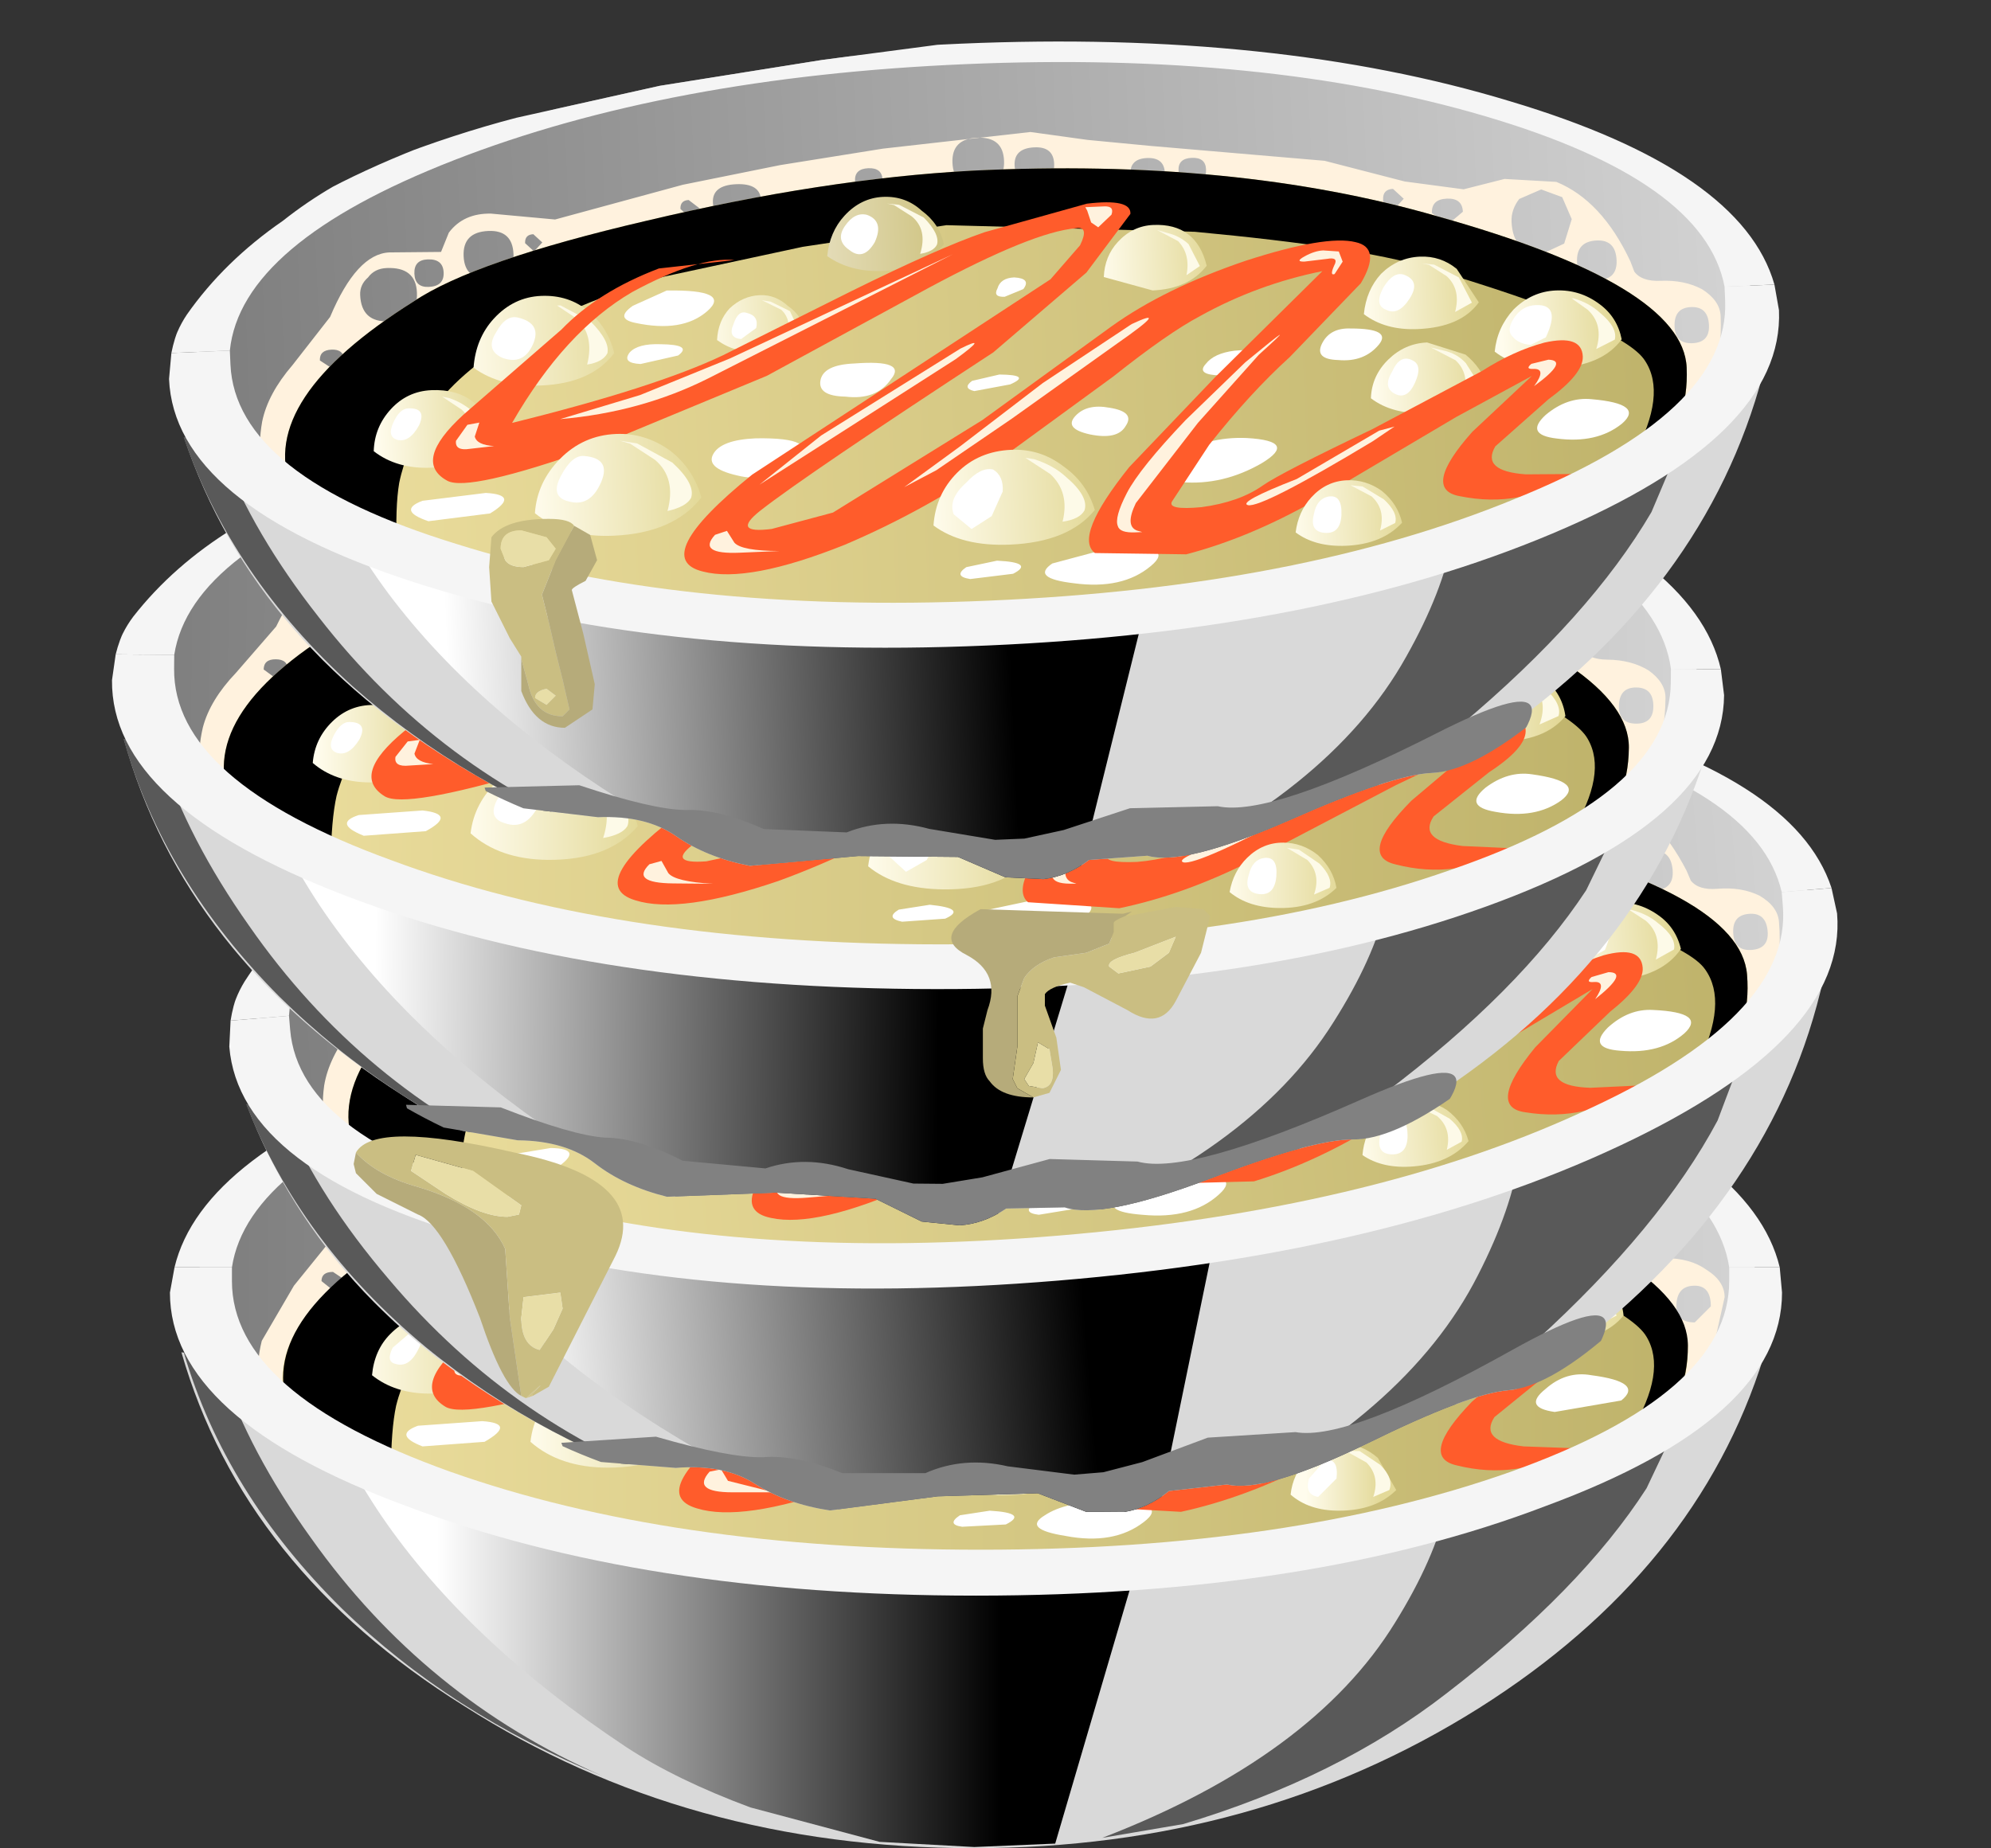 <?xml version="1.0" encoding="UTF-8" standalone="no"?>
<svg xmlns:xlink="http://www.w3.org/1999/xlink" height="40.25px" width="43.35px" xmlns="http://www.w3.org/2000/svg">
  <rect width="100%" height="100%" fill="#333333" stroke="none"/>
  <g transform="matrix(1.0, 0.0, 0.0, 1.0, 0.0, 0.0)">
    <use height="10.8" transform="matrix(1.0, 0.0, 0.0, 1.0, 3.95, 29.45)" width="34.45" xlink:href="#shape0"/>
    <use height="12.7" transform="matrix(0.75, 0.0, 0.0, 0.75, 7.15, 30.7)" width="24.3" xlink:href="#sprite0"/>
    <use height="13.1" transform="matrix(0.75, 0.0, 0.0, 0.75, 24.0, 30.2)" width="17.2" xlink:href="#sprite1"/>
    <use height="12.3" transform="matrix(0.75, 0.0, 0.0, 0.75, 4.0, 29.45)" width="12.15" xlink:href="#sprite2"/>
    <use height="12.85" transform="matrix(1.0, 0.0, 0.0, 1.0, 3.8, 21.6)" width="34.95" xlink:href="#shape4"/>
    <use height="10.3" transform="matrix(0.75, 0.0, 0.0, 0.75, 5.4, 24.35)" width="41.8" xlink:href="#sprite3"/>
    <use height="2.6" transform="matrix(0.75, 0.0, 0.0, 0.75, 10.35, 26.7)" width="4.1" xlink:href="#sprite4"/>
    <use height="5.5" transform="matrix(1.0, 0.0, 0.0, 1.0, 8.1, 24.85)" width="27.25" xlink:href="#shape7"/>
    <use height="2.1" transform="matrix(0.75, 0.0, 0.0, 0.75, 29.8, 26.65)" width="3.35" xlink:href="#sprite5"/>
    <use height="8.3" transform="matrix(1.0, 0.0, 0.0, 1.0, 8.5, 25.2)" width="26.95" xlink:href="#shape9"/>
    <use height="10.45" transform="matrix(0.75, 0.0, 0.0, 0.75, 9.4, 25.2)" width="33.5" xlink:href="#sprite6"/>
    <use height="2.95" transform="matrix(0.75, 0.0, 0.0, 0.75, 11.55, 29.75)" width="4.85" xlink:href="#sprite7"/>
    <use height="2.95" transform="matrix(1.0, 0.0, 0.0, 1.0, 12.05, 29.95)" width="18.35" xlink:href="#shape12"/>
    <use height="2.75" transform="matrix(0.75, 0.0, 0.0, 0.75, 20.2, 30.5)" width="4.7" xlink:href="#sprite8"/>
    <use height="9.45" transform="matrix(1.0, 0.0, 0.0, 1.0, 3.7, 25.3)" width="35.1" xlink:href="#shape14"/>
    <use height="26.05" transform="matrix(0.748, -0.062, 0.062, 0.748, 4.397, 16.066)" width="47.0" xlink:href="#sprite9"/>
    <use height="26.05" transform="matrix(0.75, 0.007, -0.007, 0.75, 2.464, 8.062)" width="47.0" xlink:href="#sprite9"/>
    <use height="26.05" transform="matrix(0.749, -0.032, 0.032, 0.749, 3.355, 1.514)" width="47.0" xlink:href="#sprite9"/>
    <use height="19.15" transform="matrix(1.0, 0.0, 0.0, 1.0, 7.7, 11.3)" width="18.65" xlink:href="#shape21"/>
  </g>
  <defs>
    <g id="shape0" transform="matrix(1.0, 0.0, 0.0, 1.0, -3.95, -29.45)">
      <path d="M38.25 29.6 L38.4 29.55 Q36.95 34.2 32.2 37.2 27.35 40.25 21.2 40.25 14.95 40.25 10.1 37.15 5.3 34.15 3.95 29.45 L4.25 29.5 Q5.7 30.6 10.4 31.35 L21.35 32.05 32.0 31.35 Q36.65 30.7 38.25 29.6" fill="#d9d9d9" fill-rule="evenodd" stroke="none"/>
    </g>
    <g id="sprite0" transform="matrix(1.0, 0.0, 0.0, 1.0, 0.0, 0.0)">
      <use height="12.7" transform="matrix(1.0, 0.0, 0.0, 1.0, 0.0, 0.0)" width="24.3" xlink:href="#shape1"/>
    </g>
    <g id="shape1" transform="matrix(1.0, 0.0, 0.0, 1.0, 0.0, 0.0)">
      <path d="M24.3 1.7 L21.1 12.6 18.75 12.7 16.0 12.55 12.25 11.55 Q10.1 10.75 8.65 9.8 4.05 6.75 1.55 3.1 0.3 1.25 0.0 0.0 L2.65 0.55 18.95 1.8 24.3 1.7" fill="url(#gradient0)" fill-rule="evenodd" stroke="none"/>
    </g>
    <linearGradient gradientTransform="matrix(0.01, 0.0, 0.0, -0.01, 11.35, 6.35)" gradientUnits="userSpaceOnUse" id="gradient0" spreadMethod="pad" x1="-819.2" x2="819.2">
      <stop offset="0.0" stop-color="#ffffff"/>
      <stop offset="1.0" stop-color="#000000"/>
    </linearGradient>
    <g id="sprite1" transform="matrix(1.0, 0.0, 0.0, 1.0, 0.0, 0.0)">
      <use height="13.1" transform="matrix(1.0, 0.0, 0.0, 1.0, 0.0, 0.0)" width="17.2" xlink:href="#shape2"/>
    </g>
    <g id="shape2" transform="matrix(1.0, 0.0, 0.0, 1.0, 0.0, 0.0)">
      <path d="M10.15 1.55 L17.2 0.0 15.8 2.95 Q13.9 5.9 10.0 8.9 6.85 11.35 2.35 12.7 L0.0 13.1 Q6.1 10.75 8.5 6.85 9.65 5.0 10.0 3.45 L10.15 1.55" fill="#595959" fill-rule="evenodd" stroke="none"/>
    </g>
    <g id="sprite2" transform="matrix(1.0, 0.0, 0.0, 1.0, 0.0, 0.0)">
      <use height="12.3" transform="matrix(1.0, 0.0, 0.0, 1.0, 0.0, 0.0)" width="12.15" xlink:href="#shape3"/>
    </g>
    <g id="shape3" transform="matrix(1.0, 0.0, 0.0, 1.0, 0.0, 0.0)">
      <path d="M3.7 5.4 Q7.0 10.05 12.15 12.3 7.75 10.5 4.6 7.45 1.2 4.1 0.0 0.0 L0.35 0.05 1.1 0.5 Q1.9 2.9 3.7 5.4" fill="#595959" fill-rule="evenodd" stroke="none"/>
    </g>
    <g id="shape4" transform="matrix(1.0, 0.0, 0.0, 1.0, -3.8, -21.6)">
      <path d="M33.25 23.6 Q38.25 25.45 38.25 28.1 38.25 30.75 33.25 32.6 28.3 34.45 21.25 34.45 14.25 34.45 9.25 32.6 4.3 30.75 4.3 28.1 4.3 25.45 9.25 23.6 14.25 21.7 21.25 21.7 28.3 21.7 33.25 23.6" fill="url(#gradient1)" fill-rule="evenodd" stroke="none"/>
      <path d="M38.75 27.6 L37.65 27.6 Q37.3 25.3 32.6 23.65 27.85 22.05 21.35 22.05 14.85 22.05 10.1 23.65 5.4 25.3 5.05 27.6 L3.8 27.6 Q4.4 25.1 9.35 23.35 14.45 21.6 21.25 21.6 28.1 21.6 33.15 23.35 38.15 25.1 38.75 27.6" fill="#f5f5f5" fill-rule="evenodd" stroke="none"/>
      <path d="M7.25 27.7 Q7.0 27.7 7.0 27.9 L7.25 28.1 7.55 27.9 7.25 27.7 M10.8 25.25 Q10.25 25.25 10.25 25.75 10.25 26.3 10.8 26.3 11.3 26.3 11.3 25.75 11.3 25.25 10.8 25.25 M9.45 25.8 Q9.15 25.8 9.15 26.1 9.15 26.4 9.45 26.4 L9.8 26.1 Q9.8 25.8 9.45 25.8 M8.55 25.95 L8.15 26.15 7.95 26.5 Q7.95 27.1 8.55 27.1 9.2 27.1 9.2 26.5 9.2 25.95 8.55 25.95 M11.75 25.75 L11.95 25.55 11.75 25.35 11.6 25.55 11.75 25.75 M15.2 25.15 L15.4 24.95 15.2 24.75 15.0 24.95 15.2 25.15 M15.7 24.85 Q15.7 25.2 16.25 25.2 16.75 25.2 16.75 24.85 16.75 24.45 16.25 24.45 15.7 24.45 15.7 24.85 M19.1 24.75 L19.4 24.5 19.1 24.25 Q18.8 24.25 18.8 24.5 18.8 24.75 19.1 24.75 M21.5 24.7 Q22.1 24.7 22.1 24.2 22.1 23.65 21.5 23.65 20.95 23.65 20.95 24.2 20.95 24.7 21.5 24.7 M25.2 24.95 L25.55 24.6 Q25.55 24.25 25.2 24.25 24.8 24.25 24.8 24.6 24.8 24.95 25.2 24.95 M26.15 24.3 Q25.85 24.3 25.85 24.55 25.85 24.85 26.15 24.85 L26.45 24.55 26.15 24.3 M22.75 24.7 Q23.15 24.7 23.15 24.3 23.15 23.95 22.75 23.95 22.3 23.95 22.3 24.3 22.3 24.7 22.75 24.7 M31.7 26.0 Q32.0 26.0 32.0 25.75 L31.7 25.45 Q31.35 25.45 31.35 25.75 31.35 26.0 31.7 26.0 M30.75 25.4 L30.5 25.15 30.3 25.4 30.5 25.6 30.75 25.4 M34.9 27.35 Q35.3 27.35 35.3 26.95 35.3 26.5 34.9 26.5 34.45 26.5 34.45 26.95 34.45 27.35 34.9 27.35 M37.15 27.65 Q37.55 27.9 37.55 28.25 L37.25 29.6 Q32.0 33.35 28.95 33.55 L22.95 34.15 Q18.35 34.45 13.9 33.4 9.45 32.35 7.25 31.3 L6.0 30.5 Q5.45 30.2 5.7 29.2 L6.4 28.0 7.25 26.95 Q7.9 25.6 8.6 25.6 L9.75 25.65 9.95 25.25 Q10.25 24.85 10.85 24.85 L12.25 25.05 15.05 24.4 17.2 24.1 19.45 23.8 22.7 23.6 23.9 23.8 25.25 24.0 29.05 24.5 30.8 25.0 32.05 25.25 32.95 25.05 34.1 25.15 Q35.05 25.6 35.6 26.95 L35.7 27.2 Q35.85 27.4 36.25 27.4 36.8 27.4 37.15 27.65 M37.25 28.45 Q37.25 28.0 36.9 28.0 36.5 28.0 36.5 28.45 36.5 28.8 36.9 28.8 L37.25 28.45 M34.4 26.0 L34.2 25.5 33.75 25.3 33.25 25.5 33.05 26.0 Q33.05 26.7 33.75 26.7 L34.2 26.5 34.4 26.0" fill="#fff2de" fill-rule="evenodd" stroke="none"/>
      <path d="M35.9 31.2 Q34.85 31.95 31.05 33.05 25.65 34.55 20.6 34.35 15.3 34.15 10.15 32.5 5.7 31.1 5.4 30.2 L6.25 30.65 Q5.6 28.7 9.1 26.7 10.45 25.9 14.25 25.15 L21.35 24.4 Q27.1 24.35 31.45 25.8 36.75 27.55 36.75 29.35 36.75 30.55 35.9 31.2" fill="url(#gradient2)" fill-rule="evenodd" stroke="none"/>
    </g>
    <linearGradient gradientTransform="matrix(0.021, 0.0, 0.0, -0.021, 21.25, 28.1)" gradientUnits="userSpaceOnUse" id="gradient1" spreadMethod="pad" x1="-819.2" x2="819.2">
      <stop offset="0.0" stop-color="#7d7d7d"/>
      <stop offset="1.0" stop-color="#d4d4d4"/>
    </linearGradient>
    <linearGradient gradientTransform="matrix(0.019, 0.0, 0.0, -0.019, 21.05, 29.35)" gradientUnits="userSpaceOnUse" id="gradient2" spreadMethod="pad" x1="-819.2" x2="819.2">
      <stop offset="0.0" stop-color="#eddf9f"/>
      <stop offset="1.0" stop-color="#bfb36b"/>
    </linearGradient>
    <g id="sprite3" transform="matrix(1.0, 0.0, 0.0, 1.0, 0.0, 0.0)">
      <use height="10.3" transform="matrix(1.0, 0.0, 0.0, 1.0, 0.0, 0.0)" width="41.8" xlink:href="#shape5"/>
    </g>
    <g id="shape5" transform="matrix(1.0, 0.0, 0.0, 1.0, 0.0, 0.0)">
      <path d="M41.8 6.6 Q41.8 8.25 40.7 9.1 L40.15 9.1 Q41.2 7.35 40.6 6.35 40.0 5.3 34.3 3.35 32.45 2.7 27.7 2.05 L20.5 1.55 16.3 2.0 12.2 2.7 Q7.0 4.05 5.25 6.4 4.55 7.35 4.3 8.35 4.15 9.05 4.15 10.3 L1.35 8.85 0.0 7.75 1.15 8.35 Q0.3 5.75 4.95 3.1 6.75 2.0 11.8 1.05 17.0 0.05 21.3 0.0 28.95 -0.05 34.75 1.9 41.8 4.2 41.8 6.6" fill="#000000" fill-rule="evenodd" stroke="none"/>
    </g>
    <g id="sprite4" transform="matrix(1.0, 0.0, 0.0, 1.0, 0.0, 0.0)">
      <use height="2.6" transform="matrix(1.0, 0.0, 0.0, 1.0, 0.0, 0.0)" width="4.1" xlink:href="#shape6"/>
    </g>
    <g id="shape6" transform="matrix(1.0, 0.0, 0.0, 1.0, 0.0, 0.0)">
      <path d="M0.0 2.0 Q0.1 1.15 0.65 0.6 1.25 0.0 2.05 0.0 2.85 0.0 3.4 0.5 3.95 1.0 4.1 1.75 3.4 2.6 1.95 2.6 0.75 2.6 0.0 2.0" fill="url(#gradient3)" fill-rule="evenodd" stroke="none"/>
    </g>
    <linearGradient gradientTransform="matrix(0.003, 0.0, 0.0, -0.003, 2.05, 1.3)" gradientUnits="userSpaceOnUse" id="gradient3" spreadMethod="pad" x1="-819.2" x2="819.2">
      <stop offset="0.0" stop-color="#fffced"/>
      <stop offset="1.0" stop-color="#e3d998"/>
    </linearGradient>
    <g id="shape7" transform="matrix(1.0, 0.0, 0.0, 1.0, -8.1, -24.85)">
      <path d="M12.95 27.3 L13.25 28.0 12.8 28.25 Q13.0 27.6 12.65 27.25 L12.2 26.95 12.3 26.95 Q12.65 27.05 12.95 27.3" fill="#fdfae8" fill-rule="evenodd" stroke="none"/>
      <path d="M18.15 26.1 Q18.2 25.6 18.55 25.25 18.95 24.85 19.4 24.85 19.9 24.85 20.25 25.2 L20.7 25.95 Q20.25 26.5 19.35 26.5 18.65 26.5 18.15 26.1" fill="url(#gradient4)" fill-rule="evenodd" stroke="none"/>
      <path d="M20.15 26.15 Q20.35 25.6 20.0 25.3 L19.65 25.05 19.5 25.0 19.75 25.05 Q20.05 25.15 20.3 25.35 L20.55 25.95 20.15 26.15" fill="#fdfae8" fill-rule="evenodd" stroke="none"/>
      <path d="M8.1 29.95 Q8.15 29.4 8.5 29.05 8.9 28.65 9.4 28.65 10.5 28.65 10.75 29.8 10.25 30.35 9.35 30.35 8.6 30.35 8.1 29.95" fill="url(#gradient5)" fill-rule="evenodd" stroke="none"/>
      <path d="M10.2 29.95 Q10.4 29.45 10.05 29.1 L9.65 28.8 9.8 28.85 10.3 29.2 10.6 29.8 Q10.5 29.95 10.2 29.95" fill="#fdfae8" fill-rule="evenodd" stroke="none"/>
      <path d="M15.65 27.85 L15.95 27.15 Q16.25 26.9 16.65 26.9 L17.25 27.15 17.6 27.7 Q17.25 28.15 16.55 28.15 L15.65 27.85" fill="url(#gradient6)" fill-rule="evenodd" stroke="none"/>
      <path d="M17.2 27.85 L17.1 27.25 16.7 27.0 16.85 27.05 17.3 27.25 17.45 27.7 17.2 27.85" fill="#fdfae8" fill-rule="evenodd" stroke="none"/>
      <path d="M34.9 27.85 Q35.3 28.15 35.35 28.65 34.9 29.2 33.9 29.2 33.05 29.2 32.6 28.8 32.65 28.3 33.05 27.9 33.45 27.55 33.95 27.55 34.5 27.55 34.9 27.85" fill="url(#gradient7)" fill-rule="evenodd" stroke="none"/>
      <path d="M34.8 28.85 Q35.0 28.3 34.65 28.0 L34.3 27.7 34.35 27.7 34.9 28.05 35.2 28.65 34.8 28.85" fill="#fdfae8" fill-rule="evenodd" stroke="none"/>
      <path d="M29.85 29.7 Q29.9 29.2 30.25 28.9 30.65 28.55 31.1 28.55 L31.95 28.85 32.4 29.55 Q31.85 30.1 31.05 30.1 30.3 30.1 29.85 29.7" fill="url(#gradient8)" fill-rule="evenodd" stroke="none"/>
    </g>
    <linearGradient gradientTransform="matrix(0.002, 0.0, 0.0, -0.002, 19.4, 25.7)" gradientUnits="userSpaceOnUse" id="gradient4" spreadMethod="pad" x1="-819.2" x2="819.2">
      <stop offset="0.0" stop-color="#e3dbb6"/>
      <stop offset="1.0" stop-color="#cfc482"/>
    </linearGradient>
    <linearGradient gradientTransform="matrix(0.002, 0.0, 0.0, -0.002, 9.4, 29.5)" gradientUnits="userSpaceOnUse" id="gradient5" spreadMethod="pad" x1="-819.2" x2="819.2">
      <stop offset="0.0" stop-color="#fffced"/>
      <stop offset="1.0" stop-color="#e3d998"/>
    </linearGradient>
    <linearGradient gradientTransform="matrix(0.001, 0.0, 0.0, -0.001, 16.65, 27.55)" gradientUnits="userSpaceOnUse" id="gradient6" spreadMethod="pad" x1="-819.2" x2="819.2">
      <stop offset="0.0" stop-color="#fffced"/>
      <stop offset="1.0" stop-color="#e3d998"/>
    </linearGradient>
    <linearGradient gradientTransform="matrix(0.002, 0.0, 0.0, -0.002, 33.95, 28.35)" gradientUnits="userSpaceOnUse" id="gradient7" spreadMethod="pad" x1="-819.2" x2="819.2">
      <stop offset="0.0" stop-color="#fffced"/>
      <stop offset="1.0" stop-color="#e3d998"/>
    </linearGradient>
    <linearGradient gradientTransform="matrix(0.002, 0.0, 0.0, -0.002, 31.1, 29.3)" gradientUnits="userSpaceOnUse" id="gradient8" spreadMethod="pad" x1="-819.2" x2="819.2">
      <stop offset="0.0" stop-color="#fffced"/>
      <stop offset="1.0" stop-color="#e3d998"/>
    </linearGradient>
    <g id="sprite5" transform="matrix(1.0, 0.0, 0.0, 1.0, 0.0, 0.0)">
      <use height="2.1" transform="matrix(1.0, 0.0, 0.0, 1.0, 0.0, 0.0)" width="3.35" xlink:href="#shape8"/>
    </g>
    <g id="shape8" transform="matrix(1.0, 0.0, 0.0, 1.0, 0.0, 0.0)">
      <path d="M0.0 1.6 Q0.1 0.9 0.55 0.45 1.05 0.0 1.7 0.0 2.3 0.0 2.75 0.4 L3.35 1.4 Q2.8 2.1 1.55 2.1 0.6 2.1 0.0 1.6" fill="url(#gradient9)" fill-rule="evenodd" stroke="none"/>
    </g>
    <linearGradient gradientTransform="matrix(0.002, 0.0, 0.0, -0.002, 1.65, 1.05)" gradientUnits="userSpaceOnUse" id="gradient9" spreadMethod="pad" x1="-819.2" x2="819.2">
      <stop offset="0.0" stop-color="#fffced"/>
      <stop offset="1.0" stop-color="#e3d998"/>
    </linearGradient>
    <g id="shape9" transform="matrix(1.0, 0.0, 0.0, 1.0, -8.5, -25.2)">
      <path d="M31.75 27.9 Q31.9 27.4 31.6 27.1 L31.25 26.85 31.1 26.8 31.35 26.85 31.85 27.15 32.15 27.7 31.75 27.9" fill="#fdfae8" fill-rule="evenodd" stroke="none"/>
      <path d="M31.85 29.75 Q32.0 29.25 31.7 28.95 L31.2 28.65 31.45 28.75 31.95 29.05 Q32.3 29.35 32.25 29.55 L31.85 29.75" fill="#fdfae8" fill-rule="evenodd" stroke="none"/>
      <path d="M8.9 29.05 Q9.3 29.05 9.1 29.4 8.9 29.8 8.6 29.7 8.4 29.65 8.55 29.35 L8.9 29.05" fill="#ffffff" fill-rule="evenodd" stroke="none"/>
      <path d="M30.65 27.05 Q31.05 27.2 30.8 27.55 30.5 27.95 30.25 27.8 30.0 27.7 30.2 27.3 30.45 26.95 30.65 27.05" fill="#ffffff" fill-rule="evenodd" stroke="none"/>
      <path d="M11.35 27.15 Q11.9 27.3 11.65 27.75 11.45 28.2 11.0 28.0 10.6 27.85 10.85 27.45 11.1 27.1 11.35 27.15" fill="#ffffff" fill-rule="evenodd" stroke="none"/>
      <path d="M16.35 27.25 L16.55 27.6 16.2 27.85 Q15.9 27.8 16.05 27.5 16.15 27.2 16.35 27.25" fill="#ffffff" fill-rule="evenodd" stroke="none"/>
      <path d="M19.05 25.25 Q19.4 25.4 19.2 25.85 18.95 26.25 18.65 26.0 18.35 25.75 18.55 25.45 18.8 25.15 19.05 25.25" fill="#ffffff" fill-rule="evenodd" stroke="none"/>
      <path d="M30.8 28.9 Q31.0 29.05 30.8 29.4 30.65 29.8 30.35 29.65 30.1 29.5 30.35 29.15 30.5 28.75 30.8 28.9" fill="#ffffff" fill-rule="evenodd" stroke="none"/>
      <path d="M33.5 27.85 Q34.1 27.85 33.7 28.55 L33.35 28.7 33.0 28.5 Q32.85 28.35 33.05 28.1 33.2 27.85 33.5 27.85" fill="#ffffff" fill-rule="evenodd" stroke="none"/>
      <path d="M14.6 26.7 Q16.05 26.75 15.5 27.2 L13.9 27.4 Q13.45 27.25 13.85 27.0 14.25 26.7 14.6 26.7" fill="#ffffff" fill-rule="evenodd" stroke="none"/>
      <path d="M14.45 27.85 Q15.15 27.9 14.8 28.15 L14.0 28.3 Q13.55 28.25 13.75 28.0 L14.45 27.85" fill="#ffffff" fill-rule="evenodd" stroke="none"/>
      <path d="M10.5 30.95 Q11.25 31.0 10.55 31.4 L9.2 31.5 Q8.55 31.25 9.1 31.05 L10.5 30.95" fill="#ffffff" fill-rule="evenodd" stroke="none"/>
      <path d="M16.4 30.0 Q17.85 30.05 17.3 30.55 16.7 31.0 15.95 30.8 15.3 30.6 15.5 30.3 15.65 30.0 16.4 30.0" fill="#ffffff" fill-rule="evenodd" stroke="none"/>
      <path d="M18.65 28.45 Q19.8 28.45 19.4 28.85 19.1 29.3 18.4 29.2 17.8 29.15 17.9 28.8 17.95 28.45 18.65 28.45" fill="#ffffff" fill-rule="evenodd" stroke="none"/>
      <path d="M22.2 26.75 Q22.55 26.8 22.4 27.0 L21.95 27.15 Q21.7 27.15 21.8 26.95 21.9 26.75 22.2 26.75" fill="#ffffff" fill-rule="evenodd" stroke="none"/>
      <path d="M21.8 28.85 Q22.5 28.9 22.0 29.05 L21.2 29.2 Q20.95 29.1 21.2 28.95 L21.8 28.85" fill="#ffffff" fill-rule="evenodd" stroke="none"/>
      <path d="M24.15 29.65 Q24.7 29.8 24.5 30.1 L23.7 30.25 Q23.15 30.1 23.4 29.8 23.65 29.55 24.15 29.65" fill="#ffffff" fill-rule="evenodd" stroke="none"/>
      <path d="M26.9 28.55 Q27.5 28.5 27.35 28.8 27.15 29.1 26.6 29.05 26.05 29.05 26.3 28.8 26.45 28.6 26.9 28.55" fill="#ffffff" fill-rule="evenodd" stroke="none"/>
      <path d="M27.1 30.45 Q28.25 30.55 27.4 31.0 L25.65 31.35 Q24.8 31.25 25.55 30.8 26.25 30.4 27.1 30.45" fill="#ffffff" fill-rule="evenodd" stroke="none"/>
      <path d="M24.1 32.7 Q25.5 32.7 24.9 33.15 24.25 33.65 23.2 33.45 22.25 33.3 22.75 33.0 23.2 32.7 24.1 32.7" fill="#ffffff" fill-rule="evenodd" stroke="none"/>
      <path d="M21.55 32.9 Q22.4 32.95 21.9 33.2 L20.95 33.25 Q20.6 33.2 20.9 33.0 L21.55 32.9" fill="#ffffff" fill-rule="evenodd" stroke="none"/>
      <path d="M29.45 28.15 Q30.35 28.2 30.05 28.55 29.75 28.9 29.15 28.85 28.65 28.8 28.85 28.45 29.0 28.15 29.45 28.15" fill="#ffffff" fill-rule="evenodd" stroke="none"/>
      <path d="M34.65 29.95 Q35.8 30.1 35.3 30.5 L33.85 30.75 Q33.15 30.65 33.65 30.25 34.1 29.85 34.65 29.95" fill="#ffffff" fill-rule="evenodd" stroke="none"/>
    </g>
    <g id="sprite6" transform="matrix(1.0, 0.0, 0.0, 1.0, 0.0, 0.0)">
      <use height="10.45" transform="matrix(1.0, 0.0, 0.0, 1.0, 0.0, 0.0)" width="33.5" xlink:href="#shape10"/>
    </g>
    <g id="shape10" transform="matrix(1.0, 0.0, 0.0, 1.0, 0.0, 0.0)">
      <path d="M30.55 5.35 Q31.5 4.8 32.4 4.6 33.5 4.4 33.5 5.05 33.5 5.55 32.45 6.25 L30.85 7.55 Q30.4 8.25 31.7 8.4 L33.1 8.45 Q31.55 9.4 29.75 8.95 28.65 8.7 30.2 7.1 L32.0 5.55 29.75 6.65 25.55 8.9 Q23.6 9.9 21.75 10.3 L19.1 10.15 Q18.5 9.65 20.2 7.7 L22.8 5.2 26.05 2.25 Q24.15 2.55 22.45 3.4 21.5 3.85 19.85 5.05 L16.55 7.25 Q14.25 8.7 11.85 9.6 9.0 10.6 7.7 10.2 6.15 9.75 9.25 7.45 L18.15 2.15 19.05 1.2 Q19.35 0.65 18.95 0.7 17.7 0.75 14.6 2.25 L9.8 4.6 4.6 6.5 Q1.0 7.6 0.4 7.25 -0.6 6.65 0.95 5.35 L3.9 3.0 Q5.0 1.95 6.8 1.35 L9.0 1.2 Q7.95 1.05 6.0 2.0 4.0 3.05 2.35 5.65 6.55 4.8 8.55 3.95 L12.35 2.25 Q14.95 1.1 16.3 0.7 L19.3 0.0 Q20.6 -0.1 20.55 0.35 L19.2 2.0 16.4 4.2 Q10.85 7.5 9.45 8.5 8.55 9.15 9.75 9.05 L11.55 8.65 16.0 6.15 19.85 3.6 Q21.45 2.55 23.85 1.85 26.2 1.2 27.05 1.45 27.8 1.65 27.15 2.65 L25.0 4.7 Q23.8 5.7 22.55 7.15 L21.4 8.75 Q21.25 9.0 22.25 8.95 23.35 8.85 24.05 8.4 24.6 8.05 27.3 6.9 L30.55 5.35" fill="#ff5c2b" fill-rule="evenodd" stroke="none"/>
    </g>
    <g id="sprite7" transform="matrix(1.0, 0.0, 0.0, 1.0, 0.0, 0.0)">
      <use height="2.95" transform="matrix(1.0, 0.0, 0.0, 1.0, 0.0, 0.0)" width="4.85" xlink:href="#shape11"/>
    </g>
    <g id="shape11" transform="matrix(1.0, 0.0, 0.0, 1.0, 0.0, 0.0)">
      <path d="M0.0 2.2 Q0.1 1.3 0.8 0.65 1.5 0.0 2.45 0.0 3.3 0.0 4.0 0.55 4.65 1.1 4.85 1.95 4.0 2.95 2.25 2.95 0.85 2.95 0.0 2.2" fill="url(#gradient10)" fill-rule="evenodd" stroke="none"/>
    </g>
    <linearGradient gradientTransform="matrix(0.003, 0.0, 0.0, -0.003, 2.4, 1.45)" gradientUnits="userSpaceOnUse" id="gradient10" spreadMethod="pad" x1="-819.2" x2="819.2">
      <stop offset="0.0" stop-color="#fffced"/>
      <stop offset="1.0" stop-color="#e3d998"/>
    </linearGradient>
    <g id="shape12" transform="matrix(1.0, 0.0, 0.0, 1.0, -12.05, -29.95)">
      <path d="M14.45 31.5 Q14.65 30.8 14.2 30.4 L13.7 30.0 13.45 29.95 13.85 30.0 Q14.3 30.15 14.6 30.45 15.05 30.95 14.95 31.25 14.85 31.45 14.45 31.5" fill="#fdfae8" fill-rule="evenodd" stroke="none"/>
      <path d="M12.65 30.25 Q13.25 30.3 13.0 30.85 12.75 31.35 12.3 31.2 11.9 31.1 12.15 30.65 L12.65 30.25" fill="#ffffff" fill-rule="evenodd" stroke="none"/>
      <path d="M28.1 32.55 Q28.15 32.1 28.45 31.8 28.8 31.45 29.25 31.45 29.65 31.45 30.0 31.75 L30.4 32.45 Q29.95 32.9 29.15 32.9 28.5 32.9 28.1 32.55" fill="url(#gradient11)" fill-rule="evenodd" stroke="none"/>
      <path d="M29.9 32.6 Q30.05 32.15 29.75 31.85 L29.3 31.6 29.6 31.6 30.05 31.9 Q30.35 32.2 30.25 32.45 L29.9 32.6" fill="#fdfae8" fill-rule="evenodd" stroke="none"/>
      <path d="M28.85 31.8 Q29.15 31.75 29.1 32.2 L28.7 32.6 Q28.4 32.55 28.5 32.2 L28.85 31.8" fill="#ffffff" fill-rule="evenodd" stroke="none"/>
    </g>
    <linearGradient gradientTransform="matrix(0.001, 0.0, 0.0, -0.001, 29.25, 32.2)" gradientUnits="userSpaceOnUse" id="gradient11" spreadMethod="pad" x1="-819.2" x2="819.2">
      <stop offset="0.0" stop-color="#fffced"/>
      <stop offset="1.0" stop-color="#e3d998"/>
    </linearGradient>
    <g id="sprite8" transform="matrix(1.0, 0.0, 0.0, 1.0, 0.0, 0.0)">
      <use height="2.75" transform="matrix(1.0, 0.0, 0.0, 1.0, 0.0, 0.0)" width="4.7" xlink:href="#shape13"/>
    </g>
    <g id="shape13" transform="matrix(1.0, 0.0, 0.0, 1.0, 0.0, 0.0)">
      <path d="M0.0 2.1 Q0.1 1.2 0.75 0.6 1.4 0.0 2.35 0.0 3.2 0.0 3.85 0.55 4.5 1.05 4.7 1.85 3.9 2.75 2.2 2.75 0.8 2.75 0.0 2.1" fill="url(#gradient12)" fill-rule="evenodd" stroke="none"/>
    </g>
    <linearGradient gradientTransform="matrix(0.003, 0.0, 0.0, -0.003, 2.35, 1.4)" gradientUnits="userSpaceOnUse" id="gradient12" spreadMethod="pad" x1="-819.2" x2="819.2">
      <stop offset="0.0" stop-color="#fffced"/>
      <stop offset="1.0" stop-color="#e3d998"/>
    </linearGradient>
    <g id="shape14" transform="matrix(1.0, 0.0, 0.0, 1.0, -3.7, -25.3)">
      <path d="M23.0 32.1 Q23.2 31.45 22.8 31.05 L22.25 30.7 22.45 30.7 23.15 31.15 Q23.6 31.6 23.5 31.9 L23.0 32.1" fill="#fdfae8" fill-rule="evenodd" stroke="none"/>
      <path d="M21.55 30.9 L21.75 31.4 21.5 31.9 21.05 32.2 Q20.75 32.2 20.65 31.85 20.55 31.5 20.95 31.15 21.3 30.85 21.55 30.9" fill="#ffffff" fill-rule="evenodd" stroke="none"/>
      <path d="M25.05 26.05 Q25.45 26.1 25.2 26.5 24.95 26.95 24.6 26.8 24.3 26.7 24.55 26.35 L25.05 26.05" fill="#ffffff" fill-rule="evenodd" stroke="none"/>
      <path d="M24.15 26.8 Q24.2 26.35 24.5 26.05 24.8 25.75 25.25 25.75 26.2 25.75 26.4 26.65 26.0 27.15 25.2 27.15 24.65 27.15 24.15 26.8" fill="url(#gradient13)" fill-rule="evenodd" stroke="none"/>
      <path d="M25.95 26.85 Q26.05 26.4 25.8 26.1 L25.35 25.85 25.55 25.9 26.0 26.2 26.25 26.65 25.95 26.85" fill="#fdfae8" fill-rule="evenodd" stroke="none"/>
      <path d="M10.15 29.45 L10.4 29.4 10.3 29.7 10.7 29.95 10.2 29.95 Q9.85 30.0 9.9 29.8 L10.15 29.45" fill="#fff2de" fill-rule="evenodd" stroke="none"/>
      <path d="M20.9 26.2 L15.45 28.65 Q13.95 29.35 12.2 29.4 L13.95 28.95 15.95 28.25 20.9 26.2" fill="#fff2de" fill-rule="evenodd" stroke="none"/>
      <path d="M24.2 25.3 L24.35 25.45 24.05 25.75 23.9 25.6 23.85 25.35 23.8 25.3 24.2 25.3" fill="#fff2de" fill-rule="evenodd" stroke="none"/>
      <path d="M20.95 28.25 Q21.65 27.95 20.85 28.45 L19.25 29.4 16.45 31.0 17.85 30.0 20.95 28.25" fill="#fff2de" fill-rule="evenodd" stroke="none"/>
      <path d="M15.45 32.05 L15.7 32.0 15.85 32.25 16.85 32.5 15.95 32.5 Q15.05 32.5 15.45 32.05" fill="#fff2de" fill-rule="evenodd" stroke="none"/>
      <path d="M24.7 27.85 Q25.6 27.5 24.35 28.3 L22.0 29.8 20.3 30.85 19.6 31.2 20.85 30.4 22.7 29.05 24.7 27.85" fill="#fff2de" fill-rule="evenodd" stroke="none"/>
      <path d="M28.95 26.45 L29.3 26.5 29.35 26.7 29.15 26.95 29.15 26.8 29.0 26.65 28.55 26.65 Q28.3 26.65 28.55 26.55 L28.95 26.45" fill="#fff2de" fill-rule="evenodd" stroke="none"/>
      <path d="M27.15 28.8 Q28.55 27.75 27.45 28.65 L26.05 30.1 24.65 31.75 Q24.35 32.25 24.65 32.35 L24.75 32.4 24.6 32.4 Q24.25 32.4 24.2 32.25 24.15 32.05 24.45 31.55 24.75 31.0 25.8 30.0 L27.15 28.8" fill="#fff2de" fill-rule="evenodd" stroke="none"/>
      <path d="M30.0 30.4 L30.35 30.35 29.85 30.65 27.05 31.9 Q26.85 31.85 28.15 31.4 L30.0 30.4" fill="#fff2de" fill-rule="evenodd" stroke="none"/>
      <path d="M33.75 29.05 Q34.2 29.05 33.4 29.6 33.7 29.2 33.4 29.2 33.2 29.2 33.35 29.1 L33.75 29.05" fill="#fff2de" fill-rule="evenodd" stroke="none"/>
      <path d="M37.65 27.6 L38.75 27.6 38.8 28.15 Q38.8 30.9 33.65 32.8 28.55 34.75 21.25 34.75 14.0 34.75 8.85 32.8 3.7 30.9 3.7 28.15 L3.8 27.6 5.05 27.6 5.05 27.9 Q5.05 30.35 9.8 32.05 14.6 33.75 21.35 33.75 28.1 33.75 32.9 32.05 37.65 30.35 37.65 27.9 L37.65 27.6" fill="#f5f5f5" fill-rule="evenodd" stroke="none"/>
    </g>
    <linearGradient gradientTransform="matrix(0.001, 0.0, 0.0, -0.001, 25.25, 26.45)" gradientUnits="userSpaceOnUse" id="gradient13" spreadMethod="pad" x1="-819.2" x2="819.2">
      <stop offset="0.0" stop-color="#fffced"/>
      <stop offset="1.0" stop-color="#e3d998"/>
    </linearGradient>
    <g id="sprite9" transform="matrix(1.0, 0.0, 0.0, 1.0, 0.05, 0.25)">
      <clipPath id="clipPath0" transform="matrix(1.0, 0.0, 0.0, 1.0, 0.05, 0.25)">
        <use height="24.35" transform="matrix(1.0, 0.0, 0.0, 1.0, -0.05, -0.25)" width="47.0" xlink:href="#shape15"/>
      </clipPath>
      <g clip-path="url(#clipPath0)">
        <use height="10.8" transform="matrix(1.332, 0.0, 0.0, 1.333, 0.363, 10.466)" width="34.45" xlink:href="#shape0"/>
        <use height="12.7" transform="matrix(1.0, 0.0, 0.0, 1.0, 4.55, 12.15)" width="24.3" xlink:href="#sprite0"/>
        <use height="13.1" transform="matrix(1.0, 0.0, 0.0, 1.0, 27.05, 11.5)" width="17.2" xlink:href="#sprite1"/>
        <use height="12.3" transform="matrix(1.0, 0.0, 0.0, 1.0, 0.35, 10.45)" width="12.15" xlink:href="#sprite2"/>
        <use height="17.15" transform="matrix(1.0, 0.0, 0.0, 1.0, 0.1, 0.0)" width="46.6" xlink:href="#shape16"/>
        <use height="10.3" transform="matrix(1.0, 0.0, 0.0, 1.0, 2.25, 3.7)" width="41.8" xlink:href="#sprite3"/>
        <use height="2.6" transform="matrix(1.0, 0.0, 0.0, 1.0, 8.85, 6.8)" width="4.1" xlink:href="#sprite4"/>
        <use height="7.3" transform="matrix(1.0, 0.0, 0.0, 1.0, 5.85, 4.35)" width="36.35" xlink:href="#shape17"/>
        <use height="2.1" transform="matrix(1.0, 0.0, 0.0, 1.0, 34.75, 6.75)" width="3.35" xlink:href="#sprite5"/>
        <use height="11.0" transform="matrix(1.0, 0.0, 0.0, 1.0, 6.35, 4.85)" width="35.95" xlink:href="#shape18"/>
        <use height="10.45" transform="matrix(1.0, 0.0, 0.0, 1.0, 7.55, 4.8)" width="33.5" xlink:href="#sprite6"/>
        <use height="2.95" transform="matrix(1.0, 0.0, 0.0, 1.0, 10.45, 10.9)" width="4.85" xlink:href="#sprite7"/>
        <use height="3.95" transform="matrix(1.0, 0.0, 0.0, 1.0, 11.1, 11.1)" width="24.5" xlink:href="#shape19"/>
        <use height="2.75" transform="matrix(1.0, 0.0, 0.0, 1.0, 22.0, 11.85)" width="4.7" xlink:href="#sprite8"/>
        <use height="20.9" transform="matrix(1.0, 0.0, 0.0, 1.0, 0.0, 4.9)" width="46.8" xlink:href="#shape20"/>
      </g>
    </g>
    <g id="shape15" transform="matrix(1.0, 0.0, 0.0, 1.0, 0.05, 0.25)">
      <path d="M27.9 -0.25 L28.65 -0.2 33.25 0.45 37.6 1.4 39.7 1.85 Q42.15 2.45 44.0 4.05 45.6 5.3 46.65 7.35 47.1 8.25 46.9 9.15 46.45 11.55 45.15 13.55 L42.45 17.1 39.1 20.15 Q37.25 21.5 36.1 21.5 34.95 21.5 31.9 22.7 28.8 23.9 27.75 23.55 L26.05 23.6 Q25.4 24.05 24.7 24.1 L23.6 24.0 22.25 23.35 19.35 23.2 16.2 23.35 Q14.95 23.05 14.1 22.4 13.25 21.75 11.85 21.75 L9.7 21.4 Q7.45 20.35 5.75 18.75 L2.55 15.15 Q1.3 13.35 0.5 11.35 0.0 10.05 -0.05 8.9 -0.15 7.6 0.55 6.65 1.7 5.15 3.45 4.05 4.9 3.0 6.6 2.4 8.5 1.75 10.35 1.35 L14.55 0.6 19.3 0.05 22.7 -0.25 27.9 -0.25" fill="#ff0000" fill-opacity="0.529" fill-rule="evenodd" stroke="none"/>
    </g>
    <g id="shape16" transform="matrix(1.0, 0.0, 0.0, 1.0, -0.1, 0.0)">
      <path d="M39.4 2.65 Q46.05 5.15 46.05 8.65 46.05 12.2 39.4 14.65 32.8 17.15 23.4 17.15 14.05 17.15 7.4 14.65 0.8 12.2 0.8 8.65 0.8 5.15 7.4 2.65 14.05 0.15 23.4 0.15 32.8 0.15 39.4 2.65" fill="url(#gradient14)" fill-rule="evenodd" stroke="none"/>
      <path d="M46.7 8.0 L45.25 8.0 Q44.8 4.9 38.5 2.75 32.2 0.6 23.5 0.6 14.85 0.6 8.55 2.75 2.25 4.9 1.8 8.0 L0.1 8.0 Q0.9 4.65 7.55 2.35 14.3 0.0 23.4 0.0 32.55 0.0 39.25 2.35 45.9 4.65 46.7 8.0" fill="#f5f5f5" fill-rule="evenodd" stroke="none"/>
      <path d="M4.75 8.1 Q4.4 8.1 4.4 8.4 L4.75 8.65 5.1 8.4 Q5.1 8.1 4.75 8.1 M6.45 5.8 Q6.1 5.8 5.9 6.05 5.65 6.25 5.65 6.55 5.65 7.35 6.45 7.35 7.3 7.35 7.3 6.55 7.3 5.8 6.45 5.8 M7.65 5.6 Q7.25 5.6 7.25 6.0 7.25 6.4 7.65 6.4 8.1 6.4 8.1 6.0 8.1 5.6 7.65 5.6 M9.45 4.85 Q8.7 4.85 8.7 5.55 8.7 6.25 9.45 6.25 10.15 6.25 10.15 5.55 10.15 4.85 9.45 4.85 M10.75 5.5 L11.0 5.25 10.75 5.0 Q10.5 5.0 10.5 5.25 L10.75 5.5 M16.7 3.8 Q16.0 3.8 16.0 4.3 16.0 4.8 16.7 4.8 17.4 4.8 17.4 4.3 17.4 3.8 16.7 3.8 M15.3 4.7 L15.6 4.45 15.3 4.2 Q15.05 4.2 15.05 4.45 L15.3 4.7 M23.75 4.15 Q24.5 4.15 24.5 3.45 24.5 2.75 23.75 2.75 23.0 2.75 23.0 3.45 23.0 4.15 23.75 4.15 M20.55 4.2 Q20.95 4.2 20.95 3.85 20.95 3.5 20.55 3.5 20.15 3.5 20.15 3.85 20.15 4.2 20.55 4.2 M29.95 4.35 Q30.35 4.35 30.35 3.95 30.35 3.6 29.95 3.6 29.55 3.6 29.55 3.95 29.55 4.35 29.95 4.35 M28.65 4.45 Q29.15 4.45 29.15 4.0 29.15 3.55 28.65 3.55 28.15 3.55 28.15 4.0 28.15 4.45 28.65 4.45 M25.4 4.1 Q25.95 4.1 25.95 3.6 25.95 3.1 25.4 3.1 24.8 3.1 24.8 3.6 24.8 4.1 25.4 4.1 M36.85 5.5 L37.3 5.85 37.75 5.5 Q37.75 5.1 37.3 5.1 36.85 5.1 36.85 5.5 M36.05 5.05 L35.75 4.75 Q35.45 4.75 35.45 5.05 35.45 5.35 35.75 5.35 L36.05 5.05 M41.6 7.65 Q42.15 7.65 42.15 7.1 42.15 6.5 41.6 6.5 41.0 6.5 41.0 7.1 41.0 7.65 41.6 7.65 M44.75 9.1 Q44.75 8.55 44.25 8.55 43.75 8.55 43.75 9.1 43.75 9.6 44.25 9.6 44.75 9.6 44.75 9.1 M43.4 7.75 Q44.1 7.75 44.6 8.05 45.1 8.4 45.1 8.85 45.1 9.95 44.75 10.65 37.75 15.65 33.65 15.9 L25.65 16.7 Q19.55 17.1 13.6 15.7 7.65 14.35 4.75 12.95 L3.05 11.85 Q2.35 11.45 2.65 10.1 2.85 9.3 3.6 8.5 L4.75 7.15 Q5.6 5.35 6.55 5.35 L8.05 5.4 8.3 4.85 Q8.75 4.3 9.55 4.35 L11.4 4.6 15.15 3.75 18.0 3.3 21.0 2.95 25.3 2.65 26.95 2.95 28.75 3.2 33.8 3.85 36.1 4.55 37.8 4.85 39.0 4.6 40.5 4.75 Q41.8 5.35 42.55 7.15 L42.65 7.45 Q42.85 7.75 43.4 7.75 M40.9 5.85 L40.65 5.2 40.05 4.95 39.4 5.2 Q39.15 5.5 39.15 5.85 39.15 6.8 40.05 6.8 L40.65 6.55 40.9 5.85" fill="#fff2de" fill-rule="evenodd" stroke="none"/>
      <path d="M42.95 12.8 Q41.55 13.8 36.45 15.25 29.25 17.25 22.55 17.0 15.45 16.75 8.6 14.55 2.65 12.65 2.25 11.45 L3.4 12.05 Q2.55 9.45 7.2 6.8 9.0 5.7 14.05 4.75 19.25 3.75 23.55 3.7 31.2 3.65 37.0 5.6 44.05 7.9 44.05 10.3 44.05 11.95 42.95 12.8" fill="url(#gradient15)" fill-rule="evenodd" stroke="none"/>
    </g>
    <linearGradient gradientTransform="matrix(0.028, 0.0, 0.0, -0.028, 23.4, 8.65)" gradientUnits="userSpaceOnUse" id="gradient14" spreadMethod="pad" x1="-819.2" x2="819.2">
      <stop offset="0.0" stop-color="#7d7d7d"/>
      <stop offset="1.0" stop-color="#d4d4d4"/>
    </linearGradient>
    <linearGradient gradientTransform="matrix(0.025, 0.0, 0.0, -0.025, 23.15, 10.35)" gradientUnits="userSpaceOnUse" id="gradient15" spreadMethod="pad" x1="-819.2" x2="819.2">
      <stop offset="0.0" stop-color="#eddf9f"/>
      <stop offset="1.0" stop-color="#bfb36b"/>
    </linearGradient>
    <g id="shape17" transform="matrix(1.0, 0.0, 0.0, 1.0, -5.85, -4.35)">
      <path d="M12.3 7.6 Q12.85 8.2 12.75 8.55 12.6 8.8 12.15 8.85 12.4 8.0 11.9 7.5 L11.35 7.1 11.45 7.1 12.3 7.6" fill="#fdfae8" fill-rule="evenodd" stroke="none"/>
      <path d="M19.25 6.0 Q19.35 5.3 19.8 4.85 20.3 4.35 20.95 4.35 21.6 4.35 22.05 4.8 22.55 5.2 22.65 5.8 22.05 6.5 20.85 6.5 19.9 6.5 19.25 6.0" fill="url(#gradient16)" fill-rule="evenodd" stroke="none"/>
      <path d="M21.95 6.05 Q22.2 5.35 21.75 4.95 L21.25 4.6 21.05 4.55 21.4 4.6 22.1 5.0 Q22.55 5.5 22.45 5.8 22.35 6.0 21.95 6.05" fill="#fdfae8" fill-rule="evenodd" stroke="none"/>
      <path d="M5.85 11.1 Q5.9 10.4 6.4 9.9 6.9 9.4 7.6 9.4 9.05 9.4 9.4 10.9 8.75 11.65 7.5 11.65 6.5 11.65 5.85 11.1" fill="url(#gradient17)" fill-rule="evenodd" stroke="none"/>
      <path d="M8.65 11.15 Q8.9 10.45 8.45 10.0 L7.9 9.6 8.1 9.65 Q8.5 9.8 8.8 10.1 L9.2 10.9 8.65 11.15" fill="#fdfae8" fill-rule="evenodd" stroke="none"/>
      <path d="M15.95 8.3 Q16.0 7.75 16.35 7.4 16.75 7.05 17.25 7.05 17.7 7.05 18.05 7.4 18.45 7.7 18.5 8.15 18.05 8.7 17.15 8.7 16.45 8.7 15.95 8.3" fill="url(#gradient18)" fill-rule="evenodd" stroke="none"/>
      <path d="M18.0 8.35 Q18.15 7.8 17.85 7.5 L17.3 7.2 17.55 7.25 18.1 7.55 18.35 8.15 18.0 8.35" fill="#fdfae8" fill-rule="evenodd" stroke="none"/>
      <path d="M41.6 8.35 Q42.1 8.75 42.2 9.4 41.6 10.15 40.25 10.15 39.15 10.15 38.5 9.6 38.6 8.9 39.1 8.4 39.65 7.9 40.35 7.9 41.05 7.9 41.6 8.35" fill="url(#gradient19)" fill-rule="evenodd" stroke="none"/>
      <path d="M41.45 9.65 Q41.7 8.95 41.25 8.5 L40.8 8.15 40.85 8.15 Q41.3 8.3 41.6 8.6 42.1 9.05 42.0 9.4 L41.45 9.65" fill="#fdfae8" fill-rule="evenodd" stroke="none"/>
      <path d="M34.85 10.8 Q34.9 10.15 35.4 9.7 35.9 9.25 36.55 9.25 L37.65 9.65 Q38.1 10.05 38.25 10.6 37.55 11.3 36.45 11.3 35.45 11.3 34.85 10.8" fill="url(#gradient20)" fill-rule="evenodd" stroke="none"/>
    </g>
    <linearGradient gradientTransform="matrix(0.002, 0.0, 0.0, -0.002, 20.95, 5.45)" gradientUnits="userSpaceOnUse" id="gradient16" spreadMethod="pad" x1="-819.2" x2="819.2">
      <stop offset="0.0" stop-color="#e3dbb6"/>
      <stop offset="1.0" stop-color="#cfc482"/>
    </linearGradient>
    <linearGradient gradientTransform="matrix(0.002, 0.0, 0.0, -0.002, 7.6, 10.5)" gradientUnits="userSpaceOnUse" id="gradient17" spreadMethod="pad" x1="-819.2" x2="819.2">
      <stop offset="0.0" stop-color="#fffced"/>
      <stop offset="1.0" stop-color="#e3d998"/>
    </linearGradient>
    <linearGradient gradientTransform="matrix(0.002, 0.0, 0.0, -0.002, 17.25, 7.9)" gradientUnits="userSpaceOnUse" id="gradient18" spreadMethod="pad" x1="-819.2" x2="819.2">
      <stop offset="0.0" stop-color="#fffced"/>
      <stop offset="1.0" stop-color="#e3d998"/>
    </linearGradient>
    <linearGradient gradientTransform="matrix(0.002, 0.0, 0.0, -0.002, 40.35, 9.0)" gradientUnits="userSpaceOnUse" id="gradient19" spreadMethod="pad" x1="-819.2" x2="819.2">
      <stop offset="0.0" stop-color="#fffced"/>
      <stop offset="1.0" stop-color="#e3d998"/>
    </linearGradient>
    <linearGradient gradientTransform="matrix(0.002, 0.0, 0.0, -0.002, 36.55, 10.25)" gradientUnits="userSpaceOnUse" id="gradient20" spreadMethod="pad" x1="-819.2" x2="819.2">
      <stop offset="0.0" stop-color="#fffced"/>
      <stop offset="1.0" stop-color="#e3d998"/>
    </linearGradient>
    <g id="shape18" transform="matrix(1.0, 0.0, 0.0, 1.0, -6.35, -4.85)">
      <path d="M37.4 8.4 Q37.6 7.75 37.2 7.35 L36.7 7.0 36.5 6.95 36.85 7.0 37.55 7.4 37.9 8.15 37.4 8.4" fill="#fdfae8" fill-rule="evenodd" stroke="none"/>
      <path d="M37.55 10.85 Q37.75 10.2 37.35 9.8 L36.65 9.4 37.0 9.5 Q37.4 9.6 37.65 9.9 L38.05 10.6 Q37.9 10.8 37.55 10.85" fill="#fdfae8" fill-rule="evenodd" stroke="none"/>
      <path d="M6.9 9.9 Q7.45 9.9 7.2 10.4 6.9 10.9 6.55 10.8 6.25 10.7 6.45 10.3 6.65 9.9 6.9 9.9" fill="#ffffff" fill-rule="evenodd" stroke="none"/>
      <path d="M35.95 7.25 Q36.45 7.45 36.1 7.95 35.75 8.45 35.4 8.25 35.05 8.1 35.35 7.6 35.65 7.15 35.95 7.25" fill="#ffffff" fill-rule="evenodd" stroke="none"/>
      <path d="M10.2 7.4 Q10.9 7.6 10.6 8.2 10.3 8.8 9.7 8.55 9.2 8.3 9.55 7.8 9.85 7.3 10.2 7.4" fill="#ffffff" fill-rule="evenodd" stroke="none"/>
      <path d="M16.85 7.55 Q17.2 7.65 17.1 8.0 L16.65 8.3 Q16.25 8.25 16.45 7.85 16.6 7.45 16.85 7.55" fill="#ffffff" fill-rule="evenodd" stroke="none"/>
      <path d="M20.45 4.85 Q20.95 5.05 20.65 5.65 20.3 6.2 19.9 5.85 19.5 5.55 19.8 5.15 20.1 4.75 20.45 4.85" fill="#ffffff" fill-rule="evenodd" stroke="none"/>
      <path d="M36.1 9.75 Q36.4 9.9 36.15 10.4 35.9 10.9 35.55 10.7 35.2 10.5 35.5 10.05 35.75 9.55 36.1 9.75" fill="#ffffff" fill-rule="evenodd" stroke="none"/>
      <path d="M39.75 8.3 Q40.5 8.3 40.0 9.25 L39.55 9.45 Q39.2 9.4 39.05 9.2 38.85 9.0 39.1 8.65 39.35 8.3 39.75 8.3" fill="#ffffff" fill-rule="evenodd" stroke="none"/>
      <path d="M14.55 6.8 Q16.45 6.85 15.7 7.45 14.95 8.05 13.6 7.7 13.0 7.55 13.55 7.2 L14.55 6.8" fill="#ffffff" fill-rule="evenodd" stroke="none"/>
      <path d="M14.3 8.35 Q15.25 8.4 14.8 8.7 L13.7 8.9 Q13.15 8.85 13.4 8.55 13.65 8.3 14.3 8.35" fill="#ffffff" fill-rule="evenodd" stroke="none"/>
      <path d="M9.05 12.45 Q10.05 12.55 9.15 13.05 L7.35 13.2 Q6.45 12.85 7.2 12.6 L9.05 12.45" fill="#ffffff" fill-rule="evenodd" stroke="none"/>
      <path d="M16.95 11.2 Q18.85 11.25 18.1 11.9 17.35 12.55 16.35 12.25 15.45 12.0 15.7 11.6 15.95 11.2 16.95 11.2" fill="#ffffff" fill-rule="evenodd" stroke="none"/>
      <path d="M19.9 9.15 Q21.45 9.1 20.95 9.65 20.5 10.25 19.6 10.1 18.8 10.05 18.9 9.6 19.0 9.15 19.9 9.15" fill="#ffffff" fill-rule="evenodd" stroke="none"/>
      <path d="M24.65 6.85 Q25.15 6.9 24.9 7.2 L24.35 7.4 Q24.0 7.4 24.15 7.15 24.25 6.85 24.65 6.85" fill="#ffffff" fill-rule="evenodd" stroke="none"/>
      <path d="M24.1 9.65 Q25.05 9.7 24.4 9.95 L23.35 10.1 Q23.0 10.0 23.3 9.8 L24.1 9.65" fill="#ffffff" fill-rule="evenodd" stroke="none"/>
      <path d="M27.25 10.75 Q28.0 10.9 27.7 11.3 27.45 11.7 26.65 11.5 25.9 11.3 26.25 10.95 26.6 10.6 27.25 10.75" fill="#ffffff" fill-rule="evenodd" stroke="none"/>
      <path d="M30.95 9.25 Q31.75 9.2 31.5 9.6 31.25 10.0 30.5 9.95 29.8 9.9 30.1 9.6 30.35 9.3 30.95 9.25" fill="#ffffff" fill-rule="evenodd" stroke="none"/>
      <path d="M31.2 11.8 Q32.7 11.95 31.6 12.55 30.45 13.15 29.25 13.0 28.15 12.85 29.1 12.25 30.05 11.7 31.2 11.8" fill="#ffffff" fill-rule="evenodd" stroke="none"/>
      <path d="M27.2 14.8 Q29.05 14.8 28.25 15.4 27.4 16.05 26.0 15.8 24.75 15.6 25.4 15.2 L27.2 14.8" fill="#ffffff" fill-rule="evenodd" stroke="none"/>
      <path d="M23.8 15.05 Q24.9 15.15 24.25 15.45 L23.0 15.55 Q22.5 15.45 22.9 15.2 L23.8 15.05" fill="#ffffff" fill-rule="evenodd" stroke="none"/>
      <path d="M34.35 8.75 Q35.55 8.8 35.15 9.25 34.7 9.75 33.95 9.65 33.25 9.6 33.5 9.15 33.75 8.7 34.35 8.75" fill="#ffffff" fill-rule="evenodd" stroke="none"/>
      <path d="M41.25 11.1 Q42.8 11.3 42.1 11.85 41.35 12.4 40.2 12.2 39.25 12.05 39.9 11.5 40.55 11.0 41.25 11.1" fill="#ffffff" fill-rule="evenodd" stroke="none"/>
    </g>
    <g id="shape19" transform="matrix(1.0, 0.0, 0.0, 1.0, -11.1, -11.1)">
      <path d="M14.3 13.2 Q14.6 12.25 14.0 11.7 L13.3 11.2 13.0 11.1 13.5 11.2 14.5 11.8 Q15.15 12.45 15.0 12.85 14.85 13.1 14.3 13.2" fill="#fdfae8" fill-rule="evenodd" stroke="none"/>
      <path d="M11.95 11.5 Q12.75 11.6 12.4 12.3 12.05 13.0 11.45 12.8 10.9 12.65 11.25 12.05 11.6 11.45 11.95 11.5" fill="#ffffff" fill-rule="evenodd" stroke="none"/>
      <path d="M32.5 14.6 Q32.6 14.0 33.0 13.6 33.45 13.15 34.05 13.15 34.6 13.15 35.05 13.5 35.5 13.9 35.6 14.45 35.0 15.05 33.95 15.05 33.05 15.05 32.5 14.6" fill="url(#gradient21)" fill-rule="evenodd" stroke="none"/>
      <path d="M34.95 14.65 Q35.15 14.05 34.75 13.65 L34.15 13.3 34.5 13.35 35.1 13.75 Q35.5 14.15 35.4 14.45 L34.95 14.65" fill="#fdfae8" fill-rule="evenodd" stroke="none"/>
      <path d="M33.5 13.6 Q33.9 13.55 33.85 14.15 33.8 14.7 33.35 14.65 32.9 14.6 33.05 14.1 33.15 13.65 33.5 13.6" fill="#ffffff" fill-rule="evenodd" stroke="none"/>
    </g>
    <linearGradient gradientTransform="matrix(0.002, 0.0, 0.0, -0.002, 34.05, 14.1)" gradientUnits="userSpaceOnUse" id="gradient21" spreadMethod="pad" x1="-819.2" x2="819.2">
      <stop offset="0.0" stop-color="#fffced"/>
      <stop offset="1.0" stop-color="#e3d998"/>
    </linearGradient>
    <g id="shape20" transform="matrix(1.0, 0.0, 0.0, 1.0, 0.0, -4.9)">
      <path d="M25.75 14.0 Q26.0 13.15 25.45 12.6 L24.75 12.1 25.0 12.15 Q25.55 12.35 25.9 12.7 26.55 13.3 26.4 13.7 26.25 13.95 25.75 14.0" fill="#fdfae8" fill-rule="evenodd" stroke="none"/>
      <path d="M23.8 12.4 Q24.1 12.6 24.05 13.05 L23.7 13.75 23.1 14.1 22.6 13.65 Q22.45 13.2 23.0 12.75 23.45 12.3 23.8 12.4" fill="#ffffff" fill-rule="evenodd" stroke="none"/>
      <path d="M28.45 5.95 Q29.0 6.0 28.65 6.55 28.3 7.15 27.85 6.95 27.45 6.8 27.8 6.35 28.15 5.9 28.45 5.95" fill="#ffffff" fill-rule="evenodd" stroke="none"/>
      <path d="M27.25 6.95 Q27.3 6.35 27.7 5.95 28.15 5.5 28.75 5.5 30.0 5.5 30.25 6.75 29.7 7.4 28.65 7.4 L27.25 6.95" fill="url(#gradient22)" fill-rule="evenodd" stroke="none"/>
      <path d="M29.65 7.0 Q29.8 6.4 29.45 6.0 L28.85 5.65 29.15 5.75 Q29.5 5.85 29.75 6.1 L30.05 6.75 29.65 7.0" fill="#fdfae8" fill-rule="evenodd" stroke="none"/>
      <path d="M8.6 10.45 L8.95 10.4 8.8 10.8 Q8.85 11.05 9.35 11.1 L8.65 11.15 Q8.2 11.2 8.25 10.9 L8.6 10.45" fill="#fff2de" fill-rule="evenodd" stroke="none"/>
      <path d="M22.9 6.1 L15.65 9.4 Q13.65 10.3 11.3 10.4 L13.65 9.8 16.3 8.85 22.9 6.1" fill="#fff2de" fill-rule="evenodd" stroke="none"/>
      <path d="M27.35 4.9 Q27.65 4.9 27.55 5.15 L27.15 5.5 26.95 5.35 26.85 5.0 26.8 4.9 27.35 4.9" fill="#fff2de" fill-rule="evenodd" stroke="none"/>
      <path d="M23.0 8.85 Q23.9 8.45 22.85 9.15 L20.7 10.4 17.0 12.55 18.85 11.2 23.0 8.85" fill="#fff2de" fill-rule="evenodd" stroke="none"/>
      <path d="M15.65 13.95 L16.0 13.85 16.2 14.2 Q16.4 14.45 17.5 14.5 L16.35 14.5 Q15.1 14.5 15.65 13.95" fill="#fff2de" fill-rule="evenodd" stroke="none"/>
      <path d="M28.0 8.35 Q29.2 7.85 27.55 8.9 L24.4 10.95 22.15 12.35 21.2 12.8 22.85 11.7 25.35 9.95 28.0 8.35" fill="#fff2de" fill-rule="evenodd" stroke="none"/>
      <path d="M33.65 6.45 L34.1 6.5 34.2 6.8 33.95 7.15 Q33.8 7.2 33.95 6.9 34.1 6.65 33.75 6.7 L33.1 6.75 Q32.8 6.75 33.1 6.6 33.4 6.45 33.65 6.45" fill="#fff2de" fill-rule="evenodd" stroke="none"/>
      <path d="M31.25 9.6 Q33.1 8.2 31.65 9.4 L29.8 11.3 27.9 13.55 Q27.55 14.2 27.9 14.35 L28.05 14.4 27.85 14.4 Q27.4 14.4 27.35 14.2 27.25 13.95 27.65 13.25 28.05 12.55 29.45 11.2 L31.25 9.6" fill="#fff2de" fill-rule="evenodd" stroke="none"/>
      <path d="M35.05 11.75 L35.5 11.65 34.85 12.05 Q31.55 13.85 31.15 13.75 30.85 13.65 32.6 13.05 L35.05 11.75" fill="#fff2de" fill-rule="evenodd" stroke="none"/>
      <path d="M40.05 9.9 Q40.65 9.95 39.6 10.65 40.0 10.15 39.6 10.15 39.35 10.15 39.55 10.0 L40.05 9.9" fill="#fff2de" fill-rule="evenodd" stroke="none"/>
      <path d="M45.25 8.0 L46.7 8.0 46.8 8.75 Q46.8 12.4 39.95 14.95 33.1 17.5 23.4 17.5 13.7 17.5 6.85 14.95 0.0 12.4 0.0 8.75 L0.1 8.0 1.8 8.0 1.8 8.4 Q1.8 11.65 8.15 13.9 14.5 16.2 23.5 16.2 32.55 16.2 38.9 13.9 45.25 11.65 45.25 8.4 L45.25 8.0" fill="#f5f5f5" fill-rule="evenodd" stroke="none"/>
      <path d="M24.25 23.15 L25.4 22.95 27.35 22.4 29.9 22.45 Q31.4 22.85 36.35 20.6 41.3 18.35 37.45 22.35 33.6 26.3 21.65 25.7 9.7 25.05 8.65 21.0 L11.4 21.05 Q13.5 21.85 14.45 21.9 15.4 21.9 16.7 22.55 L19.1 22.75 Q20.25 22.35 21.5 22.75 L23.4 23.15 24.25 23.15" fill="#818181" fill-rule="evenodd" stroke="none"/>
    </g>
    <linearGradient gradientTransform="matrix(0.002, 0.0, 0.0, -0.002, 28.75, 6.45)" gradientUnits="userSpaceOnUse" id="gradient22" spreadMethod="pad" x1="-819.2" x2="819.2">
      <stop offset="0.0" stop-color="#fffced"/>
      <stop offset="1.0" stop-color="#e3d998"/>
    </linearGradient>
    <g id="shape21" transform="matrix(1.0, 0.0, 0.0, 1.0, -7.7, -11.3)">
      <path d="M24.5 19.95 L24.55 19.95 25.6 19.75 26.2 19.8 26.35 19.95 26.3 20.15 26.15 20.75 25.6 21.8 Q25.25 22.45 24.55 22.0 L23.6 21.5 23.3 21.4 Q22.85 21.5 22.75 21.65 L22.75 21.9 23.0 22.6 23.1 23.3 22.85 23.8 22.5 23.9 22.15 23.7 22.05 23.5 22.15 22.8 22.15 21.7 22.3 21.3 Q22.5 21.0 22.95 20.85 L23.65 20.75 24.15 20.55 24.25 20.3 24.25 20.1 Q24.25 20.05 24.5 19.95 M10.9 11.95 L11.0 12.2 Q11.1 12.35 11.4 12.35 L11.95 12.2 12.1 11.95 11.9 11.7 11.35 11.55 Q10.9 11.55 10.9 11.95 M22.6 22.7 L22.5 23.15 22.3 23.5 22.4 23.65 22.7 23.7 Q23.0 23.65 22.9 23.15 L22.85 22.85 22.6 22.7 M24.35 21.2 L25.05 21.05 25.45 20.75 25.6 20.4 24.7 20.75 Q24.1 20.9 24.15 21.05 L24.35 21.2 M11.35 14.35 L11.35 14.3 11.1 13.9 10.7 13.1 10.65 12.35 10.7 11.7 Q11.0 11.3 11.95 11.3 12.4 11.3 12.5 11.45 L12.1 12.2 11.8 12.95 11.95 13.55 12.1 14.2 12.25 14.8 12.4 15.45 12.25 15.6 Q11.65 15.6 11.5 14.9 L11.35 14.35 M12.25 28.5 L12.2 28.15 11.4 28.25 11.35 28.7 Q11.35 29.3 11.75 29.4 L12.05 28.95 12.25 28.5 M11.05 26.5 L11.3 26.45 11.35 26.25 10.3 25.5 9.05 25.15 8.95 25.5 9.7 26.0 Q10.5 26.5 11.05 26.5 M11.9 15.35 L12.1 15.15 11.9 15.0 Q11.65 15.05 11.65 15.2 L11.9 15.35 M7.75 25.1 Q8.15 24.4 11.2 25.1 14.2 25.7 13.4 27.35 L11.95 30.2 11.6 30.4 11.6 30.35 Q12.0 29.95 11.45 30.45 L11.35 30.4 11.1 28.7 11.0 27.2 Q10.6 26.3 9.1 25.85 8.2 25.6 7.75 25.1" fill="#cabe82" fill-rule="evenodd" stroke="none"/>
      <path d="M22.5 23.9 Q21.8 23.9 21.55 23.55 21.4 23.4 21.4 23.05 L21.4 22.4 21.5 22.0 Q21.8 21.2 21.05 20.8 20.25 20.4 21.35 19.8 L24.45 19.9 24.65 19.85 24.5 19.95 Q24.25 20.05 24.25 20.1 L24.25 20.3 24.15 20.55 23.65 20.75 22.95 20.85 Q22.5 21.0 22.3 21.3 L22.15 21.7 22.15 22.8 22.05 23.5 22.15 23.7 22.5 23.9 M12.5 11.45 L12.85 11.65 13.0 12.2 12.75 12.65 Q12.45 12.8 12.45 12.85 L12.7 13.8 12.95 14.9 12.9 15.45 12.3 15.85 Q11.65 15.85 11.35 15.05 L11.35 14.35 11.5 14.9 Q11.65 15.6 12.25 15.6 L12.4 15.45 12.25 14.8 12.1 14.2 11.95 13.55 11.8 12.95 12.1 12.2 12.5 11.45 M7.75 25.1 Q8.2 25.6 9.1 25.85 10.6 26.3 11.0 27.2 L11.1 28.7 11.35 30.4 Q10.95 30.2 10.45 28.7 9.65 26.65 9.1 26.45 L8.2 26.0 7.75 25.55 7.7 25.35 7.75 25.1" fill="#b6ab7a" fill-rule="evenodd" stroke="none"/>
      <path d="M24.35 21.2 L24.15 21.05 Q24.1 20.9 24.7 20.75 L25.6 20.4 25.45 20.75 25.05 21.05 24.35 21.2 M22.6 22.7 L22.85 22.85 22.9 23.15 Q23.0 23.65 22.7 23.7 L22.4 23.65 22.3 23.5 22.5 23.15 22.6 22.7 M10.9 11.95 Q10.9 11.55 11.35 11.55 L11.9 11.7 12.1 11.95 11.95 12.2 11.4 12.35 Q11.1 12.35 11.0 12.2 L10.9 11.95 M11.9 15.35 L11.65 15.2 Q11.65 15.05 11.9 15.0 L12.1 15.15 11.9 15.35 M11.05 26.5 Q10.5 26.5 9.7 26.0 L8.95 25.5 9.05 25.15 10.3 25.5 11.35 26.25 11.3 26.45 11.05 26.5 M12.25 28.5 L12.05 28.95 11.75 29.4 Q11.35 29.3 11.35 28.7 L11.4 28.25 12.2 28.15 12.25 28.5" fill="#e8dea7" fill-rule="evenodd" stroke="none"/>
      <path d="M11.45 30.45 Q12.0 29.95 11.6 30.35 L11.6 30.4 11.45 30.45" fill="#d2c58b" fill-rule="evenodd" stroke="none"/>
    </g>
  </defs>
</svg>

